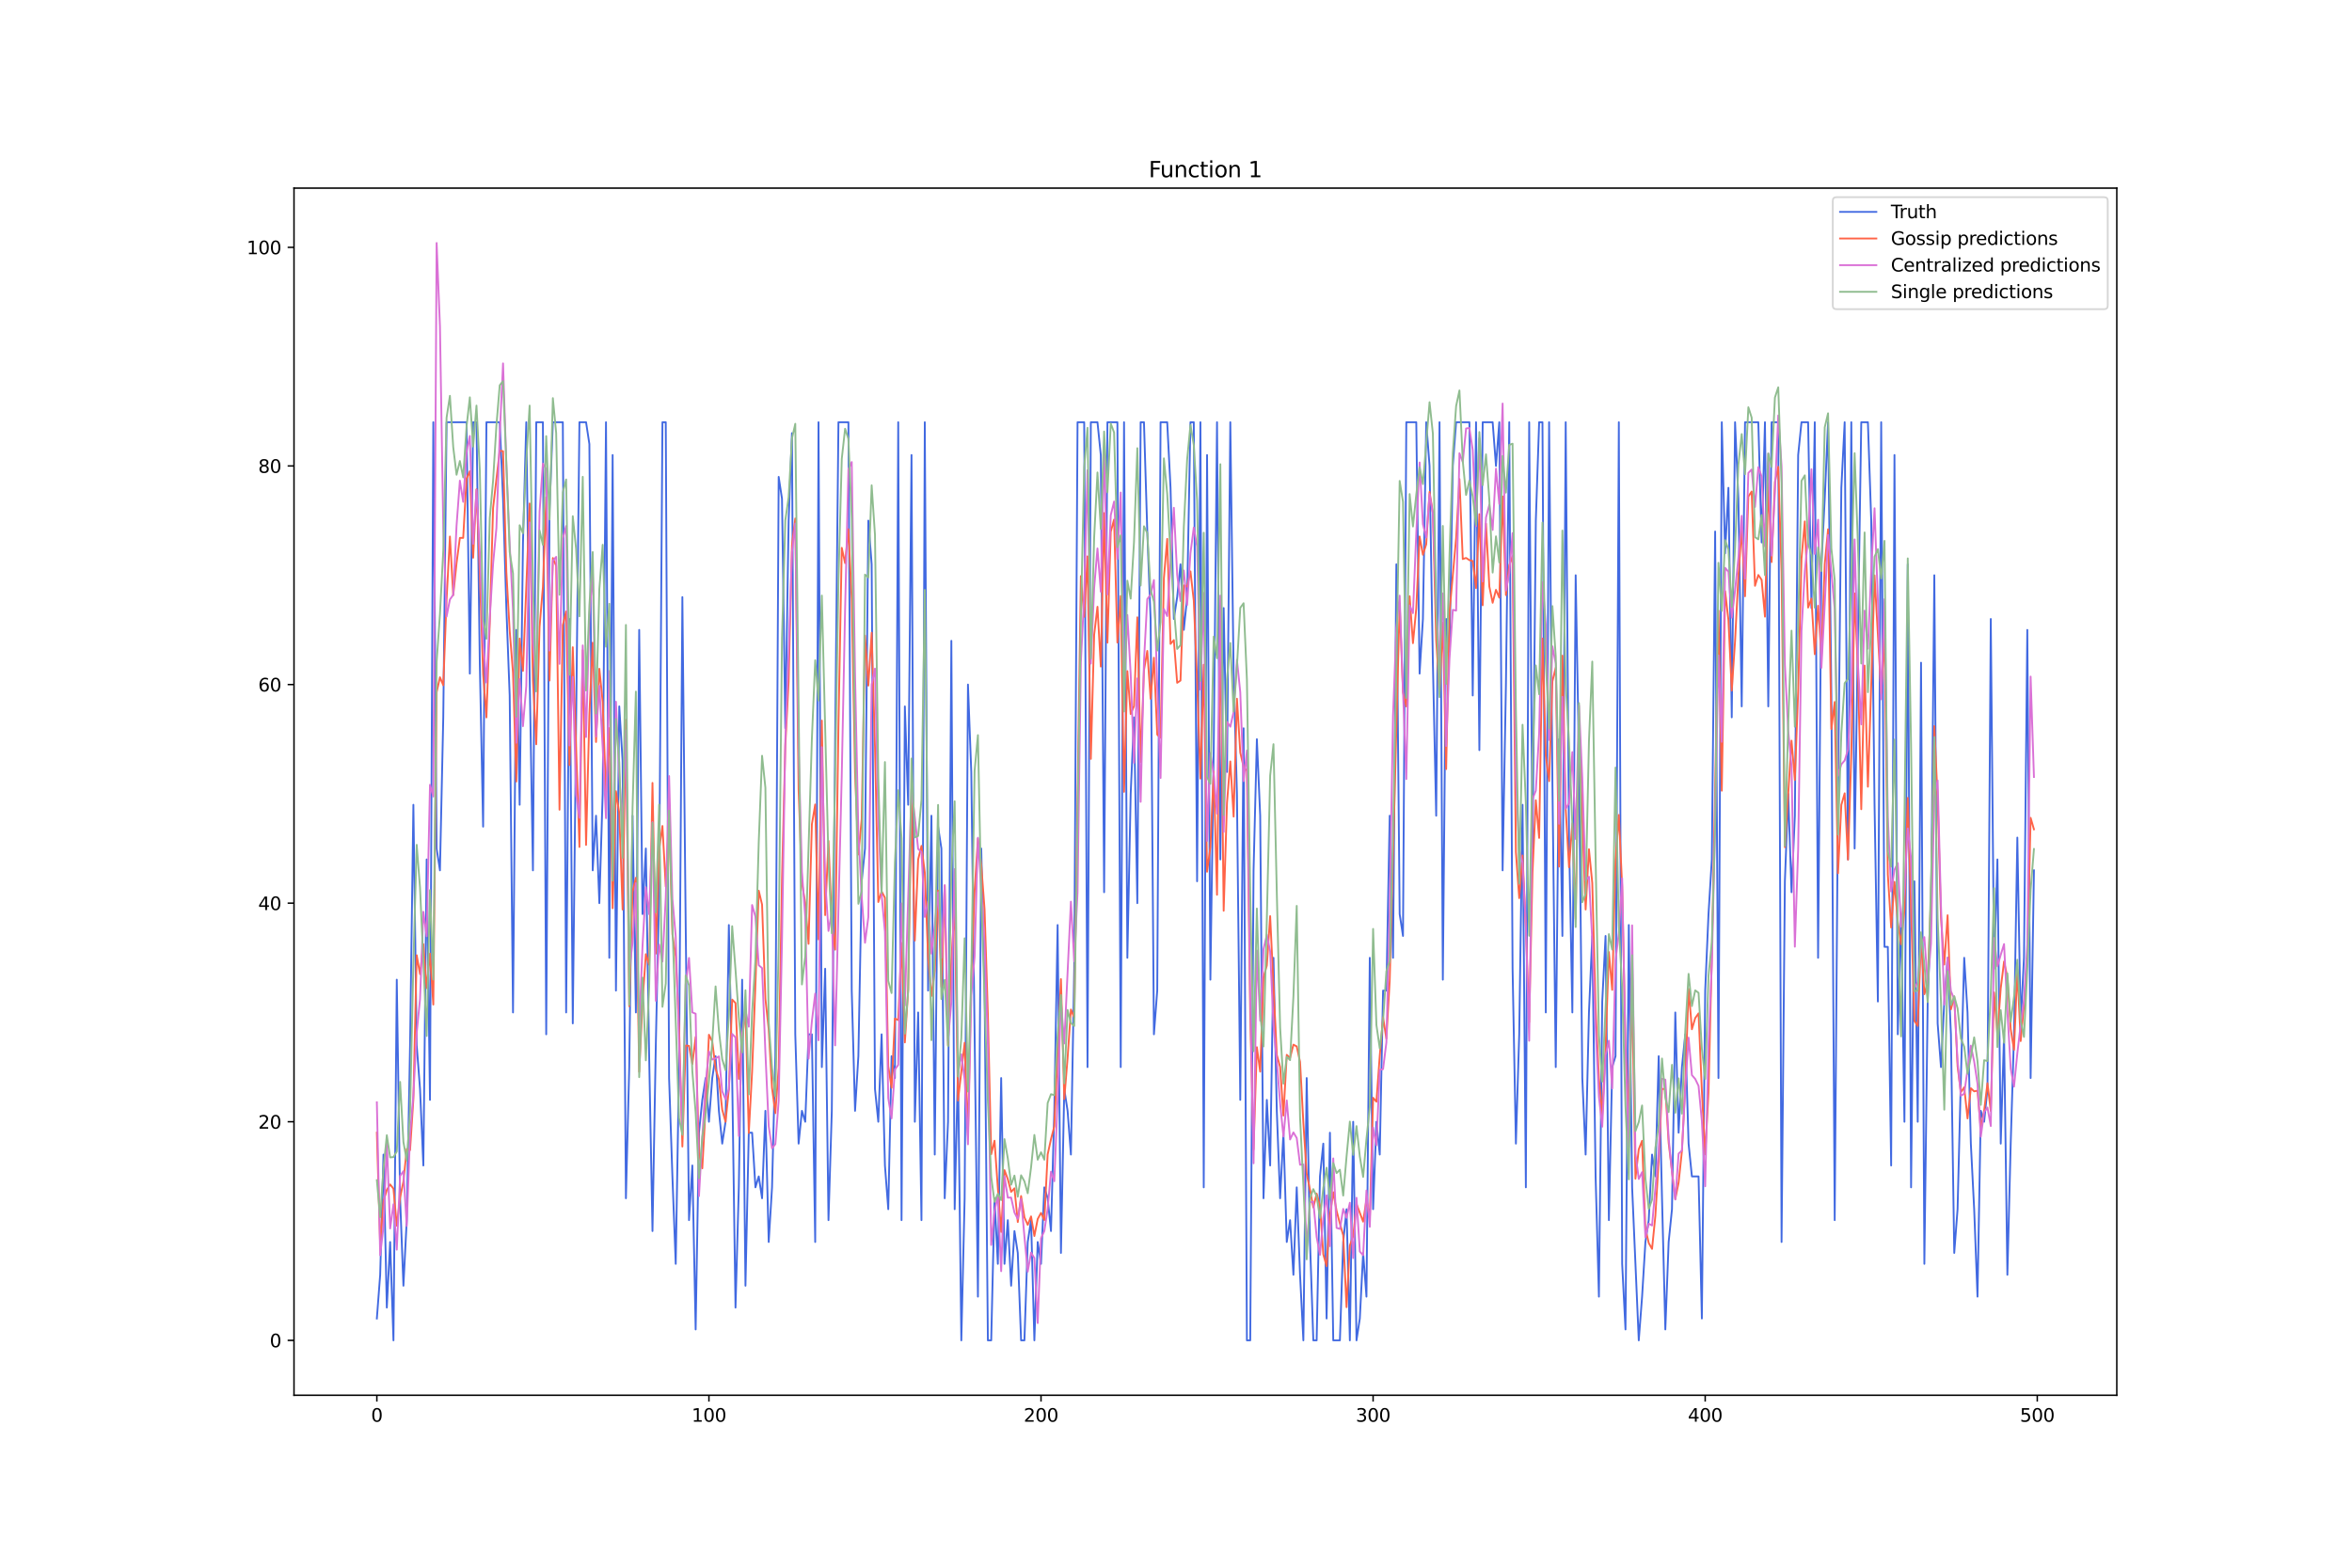 <?xml version="1.0" encoding="utf-8" standalone="no"?>
<!DOCTYPE svg PUBLIC "-//W3C//DTD SVG 1.1//EN"
  "http://www.w3.org/Graphics/SVG/1.1/DTD/svg11.dtd">
<svg xmlns:xlink="http://www.w3.org/1999/xlink" width="1296pt" height="864pt" viewBox="0 0 1296 864" xmlns="http://www.w3.org/2000/svg" version="1.1">
 <defs>
  <style type="text/css">*{stroke-linejoin: round; stroke-linecap: butt}</style>
 </defs>
 <g id="figure_1">
  <g id="patch_1">
   <path d="M 0 864 
L 1296 864 
L 1296 0 
L 0 0 
z
" style="fill: #ffffff"/>
  </g>
  <g id="axes_1">
   <g id="patch_2">
    <path d="M 162 768.96 
L 1166.4 768.96 
L 1166.4 103.68 
L 162 103.68 
z
" style="fill: #ffffff"/>
   </g>
   <g id="matplotlib.axis_1">
    <g id="xtick_1">
     <g id="line2d_1">
      <defs>
       <path id="m52e480a3df" d="M 0 0 
L 0 3.5 
" style="stroke: #000000; stroke-width: 0.8"/>
      </defs>
      <g>
       <use xlink:href="#m52e480a3df" x="207.655" y="768.96" style="stroke: #000000; stroke-width: 0.8"/>
      </g>
     </g>
     <g id="text_1">
      <!-- 0 -->
      <g transform="translate(204.473 783.558) scale(0.1 -0.1)">
       <defs>
        <path id="DejaVuSans-30" d="M 2034 4250 
Q 1547 4250 1301 3770 
Q 1056 3291 1056 2328 
Q 1056 1369 1301 889 
Q 1547 409 2034 409 
Q 2525 409 2770 889 
Q 3016 1369 3016 2328 
Q 3016 3291 2770 3770 
Q 2525 4250 2034 4250 
z
M 2034 4750 
Q 2819 4750 3233 4129 
Q 3647 3509 3647 2328 
Q 3647 1150 3233 529 
Q 2819 -91 2034 -91 
Q 1250 -91 836 529 
Q 422 1150 422 2328 
Q 422 3509 836 4129 
Q 1250 4750 2034 4750 
z
" transform="scale(0.016)"/>
       </defs>
       <use xlink:href="#DejaVuSans-30"/>
      </g>
     </g>
    </g>
    <g id="xtick_2">
     <g id="line2d_2">
      <g>
       <use xlink:href="#m52e480a3df" x="390.639" y="768.96" style="stroke: #000000; stroke-width: 0.8"/>
      </g>
     </g>
     <g id="text_2">
      <!-- 100 -->
      <g transform="translate(381.095 783.558) scale(0.1 -0.1)">
       <defs>
        <path id="DejaVuSans-31" d="M 794 531 
L 1825 531 
L 1825 4091 
L 703 3866 
L 703 4441 
L 1819 4666 
L 2450 4666 
L 2450 531 
L 3481 531 
L 3481 0 
L 794 0 
L 794 531 
z
" transform="scale(0.016)"/>
       </defs>
       <use xlink:href="#DejaVuSans-31"/>
       <use xlink:href="#DejaVuSans-30" x="63.623"/>
       <use xlink:href="#DejaVuSans-30" x="127.246"/>
      </g>
     </g>
    </g>
    <g id="xtick_3">
     <g id="line2d_3">
      <g>
       <use xlink:href="#m52e480a3df" x="573.623" y="768.96" style="stroke: #000000; stroke-width: 0.8"/>
      </g>
     </g>
     <g id="text_3">
      <!-- 200 -->
      <g transform="translate(564.079 783.558) scale(0.1 -0.1)">
       <defs>
        <path id="DejaVuSans-32" d="M 1228 531 
L 3431 531 
L 3431 0 
L 469 0 
L 469 531 
Q 828 903 1448 1529 
Q 2069 2156 2228 2338 
Q 2531 2678 2651 2914 
Q 2772 3150 2772 3378 
Q 2772 3750 2511 3984 
Q 2250 4219 1831 4219 
Q 1534 4219 1204 4116 
Q 875 4013 500 3803 
L 500 4441 
Q 881 4594 1212 4672 
Q 1544 4750 1819 4750 
Q 2544 4750 2975 4387 
Q 3406 4025 3406 3419 
Q 3406 3131 3298 2873 
Q 3191 2616 2906 2266 
Q 2828 2175 2409 1742 
Q 1991 1309 1228 531 
z
" transform="scale(0.016)"/>
       </defs>
       <use xlink:href="#DejaVuSans-32"/>
       <use xlink:href="#DejaVuSans-30" x="63.623"/>
       <use xlink:href="#DejaVuSans-30" x="127.246"/>
      </g>
     </g>
    </g>
    <g id="xtick_4">
     <g id="line2d_4">
      <g>
       <use xlink:href="#m52e480a3df" x="756.607" y="768.96" style="stroke: #000000; stroke-width: 0.8"/>
      </g>
     </g>
     <g id="text_4">
      <!-- 300 -->
      <g transform="translate(747.063 783.558) scale(0.1 -0.1)">
       <defs>
        <path id="DejaVuSans-33" d="M 2597 2516 
Q 3050 2419 3304 2112 
Q 3559 1806 3559 1356 
Q 3559 666 3084 287 
Q 2609 -91 1734 -91 
Q 1441 -91 1130 -33 
Q 819 25 488 141 
L 488 750 
Q 750 597 1062 519 
Q 1375 441 1716 441 
Q 2309 441 2620 675 
Q 2931 909 2931 1356 
Q 2931 1769 2642 2001 
Q 2353 2234 1838 2234 
L 1294 2234 
L 1294 2753 
L 1863 2753 
Q 2328 2753 2575 2939 
Q 2822 3125 2822 3475 
Q 2822 3834 2567 4026 
Q 2313 4219 1838 4219 
Q 1578 4219 1281 4162 
Q 984 4106 628 3988 
L 628 4550 
Q 988 4650 1302 4700 
Q 1616 4750 1894 4750 
Q 2613 4750 3031 4423 
Q 3450 4097 3450 3541 
Q 3450 3153 3228 2886 
Q 3006 2619 2597 2516 
z
" transform="scale(0.016)"/>
       </defs>
       <use xlink:href="#DejaVuSans-33"/>
       <use xlink:href="#DejaVuSans-30" x="63.623"/>
       <use xlink:href="#DejaVuSans-30" x="127.246"/>
      </g>
     </g>
    </g>
    <g id="xtick_5">
     <g id="line2d_5">
      <g>
       <use xlink:href="#m52e480a3df" x="939.591" y="768.96" style="stroke: #000000; stroke-width: 0.8"/>
      </g>
     </g>
     <g id="text_5">
      <!-- 400 -->
      <g transform="translate(930.047 783.558) scale(0.1 -0.1)">
       <defs>
        <path id="DejaVuSans-34" d="M 2419 4116 
L 825 1625 
L 2419 1625 
L 2419 4116 
z
M 2253 4666 
L 3047 4666 
L 3047 1625 
L 3713 1625 
L 3713 1100 
L 3047 1100 
L 3047 0 
L 2419 0 
L 2419 1100 
L 313 1100 
L 313 1709 
L 2253 4666 
z
" transform="scale(0.016)"/>
       </defs>
       <use xlink:href="#DejaVuSans-34"/>
       <use xlink:href="#DejaVuSans-30" x="63.623"/>
       <use xlink:href="#DejaVuSans-30" x="127.246"/>
      </g>
     </g>
    </g>
    <g id="xtick_6">
     <g id="line2d_6">
      <g>
       <use xlink:href="#m52e480a3df" x="1122.575" y="768.96" style="stroke: #000000; stroke-width: 0.8"/>
      </g>
     </g>
     <g id="text_6">
      <!-- 500 -->
      <g transform="translate(1113.032 783.558) scale(0.1 -0.1)">
       <defs>
        <path id="DejaVuSans-35" d="M 691 4666 
L 3169 4666 
L 3169 4134 
L 1269 4134 
L 1269 2991 
Q 1406 3038 1543 3061 
Q 1681 3084 1819 3084 
Q 2600 3084 3056 2656 
Q 3513 2228 3513 1497 
Q 3513 744 3044 326 
Q 2575 -91 1722 -91 
Q 1428 -91 1123 -41 
Q 819 9 494 109 
L 494 744 
Q 775 591 1075 516 
Q 1375 441 1709 441 
Q 2250 441 2565 725 
Q 2881 1009 2881 1497 
Q 2881 1984 2565 2268 
Q 2250 2553 1709 2553 
Q 1456 2553 1204 2497 
Q 953 2441 691 2322 
L 691 4666 
z
" transform="scale(0.016)"/>
       </defs>
       <use xlink:href="#DejaVuSans-35"/>
       <use xlink:href="#DejaVuSans-30" x="63.623"/>
       <use xlink:href="#DejaVuSans-30" x="127.246"/>
      </g>
     </g>
    </g>
   </g>
   <g id="matplotlib.axis_2">
    <g id="ytick_1">
     <g id="line2d_7">
      <defs>
       <path id="m9f6c41b012" d="M 0 0 
L -3.5 0 
" style="stroke: #000000; stroke-width: 0.8"/>
      </defs>
      <g>
       <use xlink:href="#m9f6c41b012" x="162" y="738.72" style="stroke: #000000; stroke-width: 0.8"/>
      </g>
     </g>
     <g id="text_7">
      <!-- 0 -->
      <g transform="translate(148.637 742.519) scale(0.1 -0.1)">
       <use xlink:href="#DejaVuSans-30"/>
      </g>
     </g>
    </g>
    <g id="ytick_2">
     <g id="line2d_8">
      <g>
       <use xlink:href="#m9f6c41b012" x="162" y="618.238" style="stroke: #000000; stroke-width: 0.8"/>
      </g>
     </g>
     <g id="text_8">
      <!-- 20 -->
      <g transform="translate(142.275 622.037) scale(0.1 -0.1)">
       <use xlink:href="#DejaVuSans-32"/>
       <use xlink:href="#DejaVuSans-30" x="63.623"/>
      </g>
     </g>
    </g>
    <g id="ytick_3">
     <g id="line2d_9">
      <g>
       <use xlink:href="#m9f6c41b012" x="162" y="497.756" style="stroke: #000000; stroke-width: 0.8"/>
      </g>
     </g>
     <g id="text_9">
      <!-- 40 -->
      <g transform="translate(142.275 501.556) scale(0.1 -0.1)">
       <use xlink:href="#DejaVuSans-34"/>
       <use xlink:href="#DejaVuSans-30" x="63.623"/>
      </g>
     </g>
    </g>
    <g id="ytick_4">
     <g id="line2d_10">
      <g>
       <use xlink:href="#m9f6c41b012" x="162" y="377.275" style="stroke: #000000; stroke-width: 0.8"/>
      </g>
     </g>
     <g id="text_10">
      <!-- 60 -->
      <g transform="translate(142.275 381.074) scale(0.1 -0.1)">
       <defs>
        <path id="DejaVuSans-36" d="M 2113 2584 
Q 1688 2584 1439 2293 
Q 1191 2003 1191 1497 
Q 1191 994 1439 701 
Q 1688 409 2113 409 
Q 2538 409 2786 701 
Q 3034 994 3034 1497 
Q 3034 2003 2786 2293 
Q 2538 2584 2113 2584 
z
M 3366 4563 
L 3366 3988 
Q 3128 4100 2886 4159 
Q 2644 4219 2406 4219 
Q 1781 4219 1451 3797 
Q 1122 3375 1075 2522 
Q 1259 2794 1537 2939 
Q 1816 3084 2150 3084 
Q 2853 3084 3261 2657 
Q 3669 2231 3669 1497 
Q 3669 778 3244 343 
Q 2819 -91 2113 -91 
Q 1303 -91 875 529 
Q 447 1150 447 2328 
Q 447 3434 972 4092 
Q 1497 4750 2381 4750 
Q 2619 4750 2861 4703 
Q 3103 4656 3366 4563 
z
" transform="scale(0.016)"/>
       </defs>
       <use xlink:href="#DejaVuSans-36"/>
       <use xlink:href="#DejaVuSans-30" x="63.623"/>
      </g>
     </g>
    </g>
    <g id="ytick_5">
     <g id="line2d_11">
      <g>
       <use xlink:href="#m9f6c41b012" x="162" y="256.793" style="stroke: #000000; stroke-width: 0.8"/>
      </g>
     </g>
     <g id="text_11">
      <!-- 80 -->
      <g transform="translate(142.275 260.592) scale(0.1 -0.1)">
       <defs>
        <path id="DejaVuSans-38" d="M 2034 2216 
Q 1584 2216 1326 1975 
Q 1069 1734 1069 1313 
Q 1069 891 1326 650 
Q 1584 409 2034 409 
Q 2484 409 2743 651 
Q 3003 894 3003 1313 
Q 3003 1734 2745 1975 
Q 2488 2216 2034 2216 
z
M 1403 2484 
Q 997 2584 770 2862 
Q 544 3141 544 3541 
Q 544 4100 942 4425 
Q 1341 4750 2034 4750 
Q 2731 4750 3128 4425 
Q 3525 4100 3525 3541 
Q 3525 3141 3298 2862 
Q 3072 2584 2669 2484 
Q 3125 2378 3379 2068 
Q 3634 1759 3634 1313 
Q 3634 634 3220 271 
Q 2806 -91 2034 -91 
Q 1263 -91 848 271 
Q 434 634 434 1313 
Q 434 1759 690 2068 
Q 947 2378 1403 2484 
z
M 1172 3481 
Q 1172 3119 1398 2916 
Q 1625 2713 2034 2713 
Q 2441 2713 2670 2916 
Q 2900 3119 2900 3481 
Q 2900 3844 2670 4047 
Q 2441 4250 2034 4250 
Q 1625 4250 1398 4047 
Q 1172 3844 1172 3481 
z
" transform="scale(0.016)"/>
       </defs>
       <use xlink:href="#DejaVuSans-38"/>
       <use xlink:href="#DejaVuSans-30" x="63.623"/>
      </g>
     </g>
    </g>
    <g id="ytick_6">
     <g id="line2d_12">
      <g>
       <use xlink:href="#m9f6c41b012" x="162" y="136.311" style="stroke: #000000; stroke-width: 0.8"/>
      </g>
     </g>
     <g id="text_12">
      <!-- 100 -->
      <g transform="translate(135.912 140.11) scale(0.1 -0.1)">
       <use xlink:href="#DejaVuSans-31"/>
       <use xlink:href="#DejaVuSans-30" x="63.623"/>
       <use xlink:href="#DejaVuSans-30" x="127.246"/>
      </g>
     </g>
    </g>
   </g>
   <g id="line2d_13">
    <path d="M 207.655 726.672 
L 209.484 702.575 
L 211.314 636.31 
L 213.144 720.648 
L 214.974 684.503 
L 216.804 738.72 
L 218.634 539.925 
L 220.463 660.407 
L 222.293 708.6 
L 224.123 672.455 
L 225.953 576.07 
L 227.783 443.54 
L 229.613 576.07 
L 231.442 600.166 
L 233.272 642.335 
L 235.102 473.66 
L 236.932 606.19 
L 238.762 232.696 
L 240.592 467.636 
L 242.422 479.684 
L 244.251 395.347 
L 246.081 232.696 
L 257.06 232.696 
L 258.89 371.25 
L 260.72 232.696 
L 262.55 232.696 
L 264.38 365.226 
L 266.209 455.588 
L 268.039 232.696 
L 275.359 232.696 
L 277.189 274.865 
L 279.018 335.106 
L 280.848 383.299 
L 282.678 557.997 
L 284.508 347.154 
L 286.338 443.54 
L 288.168 298.961 
L 289.997 232.696 
L 291.827 371.25 
L 293.657 479.684 
L 295.487 232.696 
L 299.147 232.696 
L 300.976 570.045 
L 302.806 280.889 
L 304.636 232.696 
L 310.126 232.696 
L 311.956 557.997 
L 313.785 341.13 
L 315.615 564.021 
L 319.275 232.696 
L 322.935 232.696 
L 324.764 244.744 
L 326.594 479.684 
L 328.424 449.564 
L 330.254 497.756 
L 332.084 437.515 
L 333.914 232.696 
L 335.743 527.877 
L 337.573 250.769 
L 339.403 545.949 
L 341.233 389.323 
L 343.063 419.443 
L 344.893 660.407 
L 346.723 588.118 
L 348.552 449.564 
L 350.382 557.997 
L 352.212 347.154 
L 354.042 503.78 
L 355.872 467.636 
L 357.702 582.094 
L 359.531 678.479 
L 361.361 576.07 
L 363.191 491.732 
L 365.021 232.696 
L 366.851 232.696 
L 368.681 594.142 
L 370.51 648.359 
L 372.34 696.551 
L 374.17 588.118 
L 376 329.082 
L 377.83 509.805 
L 379.66 672.455 
L 381.489 642.335 
L 383.319 732.696 
L 385.149 624.262 
L 386.979 606.19 
L 388.809 594.142 
L 390.639 618.238 
L 392.469 594.142 
L 394.298 582.094 
L 396.128 612.214 
L 397.958 630.286 
L 399.788 618.238 
L 401.618 509.805 
L 403.448 594.142 
L 405.277 720.648 
L 407.107 654.383 
L 408.937 539.925 
L 410.767 708.6 
L 412.597 624.262 
L 414.427 624.262 
L 416.256 654.383 
L 418.086 648.359 
L 419.916 660.407 
L 421.746 612.214 
L 423.576 684.503 
L 425.406 654.383 
L 427.236 582.094 
L 429.065 262.817 
L 430.895 274.865 
L 432.725 401.371 
L 434.555 286.913 
L 436.385 238.72 
L 438.215 570.045 
L 440.044 630.286 
L 441.874 612.214 
L 443.704 618.238 
L 445.534 570.045 
L 447.364 570.045 
L 449.194 684.503 
L 451.023 232.696 
L 452.853 588.118 
L 454.683 533.901 
L 456.513 672.455 
L 458.343 612.214 
L 460.173 407.395 
L 462.003 232.696 
L 467.492 232.696 
L 469.322 545.949 
L 471.152 612.214 
L 472.982 582.094 
L 474.811 485.708 
L 476.641 467.636 
L 478.471 286.913 
L 480.301 311.01 
L 482.131 600.166 
L 483.961 618.238 
L 485.79 570.045 
L 487.62 642.335 
L 489.45 666.431 
L 491.28 582.094 
L 493.11 594.142 
L 494.94 232.696 
L 496.77 672.455 
L 498.599 389.323 
L 500.429 443.54 
L 502.259 250.769 
L 504.089 618.238 
L 505.919 557.997 
L 507.749 672.455 
L 509.578 232.696 
L 511.408 545.949 
L 513.238 449.564 
L 515.068 636.31 
L 516.898 455.588 
L 518.728 467.636 
L 520.557 660.407 
L 522.387 618.238 
L 524.217 353.178 
L 526.047 666.431 
L 527.877 588.118 
L 529.707 738.72 
L 531.536 660.407 
L 533.366 377.275 
L 535.196 425.467 
L 538.856 714.624 
L 540.686 467.636 
L 542.516 545.949 
L 544.345 738.72 
L 546.175 738.72 
L 548.005 660.407 
L 549.835 696.551 
L 551.665 594.142 
L 553.495 696.551 
L 555.324 672.455 
L 557.154 708.6 
L 558.984 678.479 
L 560.814 690.527 
L 562.644 738.72 
L 564.474 738.72 
L 566.303 684.503 
L 568.133 672.455 
L 569.963 738.72 
L 571.793 684.503 
L 573.623 696.551 
L 575.453 654.383 
L 577.283 660.407 
L 579.112 678.479 
L 580.942 612.214 
L 582.772 509.805 
L 584.602 690.527 
L 586.432 600.166 
L 588.262 612.214 
L 590.091 636.31 
L 591.921 533.901 
L 593.751 232.696 
L 597.411 232.696 
L 599.241 588.118 
L 601.07 232.696 
L 604.73 232.696 
L 606.56 250.769 
L 608.39 491.732 
L 610.22 232.696 
L 615.709 232.696 
L 617.539 588.118 
L 619.369 232.696 
L 621.199 527.877 
L 623.029 437.515 
L 624.858 395.347 
L 626.688 497.756 
L 628.518 232.696 
L 630.348 232.696 
L 632.178 292.937 
L 634.008 341.13 
L 635.837 570.045 
L 637.667 545.949 
L 639.497 232.696 
L 643.157 232.696 
L 644.987 268.841 
L 646.817 341.13 
L 648.646 329.082 
L 650.476 311.01 
L 652.306 347.154 
L 654.136 329.082 
L 655.966 232.696 
L 657.796 232.696 
L 659.625 485.708 
L 661.455 232.696 
L 663.285 654.383 
L 665.115 250.769 
L 666.945 539.925 
L 668.775 413.419 
L 670.604 232.696 
L 672.434 473.66 
L 674.264 335.106 
L 676.094 425.467 
L 677.924 232.696 
L 679.754 371.25 
L 681.583 437.515 
L 683.413 606.19 
L 685.243 401.371 
L 687.073 738.72 
L 688.903 738.72 
L 690.733 479.684 
L 692.563 407.395 
L 694.392 449.564 
L 696.222 660.407 
L 698.052 606.19 
L 699.882 642.335 
L 701.712 527.877 
L 703.542 612.214 
L 705.371 660.407 
L 707.201 624.262 
L 709.031 684.503 
L 710.861 672.455 
L 712.691 702.575 
L 714.521 654.383 
L 716.35 702.575 
L 718.18 738.72 
L 720.01 594.142 
L 721.84 684.503 
L 723.67 738.72 
L 725.5 738.72 
L 727.33 648.359 
L 729.159 630.286 
L 730.989 726.672 
L 732.819 624.262 
L 734.649 738.72 
L 738.309 738.72 
L 740.138 684.503 
L 741.968 666.431 
L 743.798 738.72 
L 745.628 618.238 
L 747.458 738.72 
L 749.288 726.672 
L 751.117 690.527 
L 752.947 714.624 
L 754.777 527.877 
L 756.607 666.431 
L 758.437 618.238 
L 760.267 636.31 
L 762.097 545.949 
L 763.926 545.949 
L 765.756 449.564 
L 767.586 527.877 
L 769.416 311.01 
L 771.246 503.78 
L 773.076 515.829 
L 774.905 232.696 
L 780.395 232.696 
L 782.225 371.25 
L 784.055 341.13 
L 785.884 232.696 
L 787.714 256.793 
L 789.544 365.226 
L 791.374 449.564 
L 793.204 232.696 
L 795.034 539.925 
L 796.864 341.13 
L 798.693 359.202 
L 800.523 256.793 
L 802.353 232.696 
L 809.672 232.696 
L 811.502 383.299 
L 813.332 232.696 
L 815.162 413.419 
L 816.992 232.696 
L 822.481 232.696 
L 824.311 256.793 
L 826.141 232.696 
L 827.971 479.684 
L 829.801 377.275 
L 831.63 232.696 
L 833.46 533.901 
L 835.29 630.286 
L 837.12 570.045 
L 838.95 443.54 
L 840.78 654.383 
L 842.61 232.696 
L 844.439 467.636 
L 846.269 286.913 
L 848.099 232.696 
L 849.929 232.696 
L 851.759 557.997 
L 853.589 232.696 
L 855.418 431.491 
L 857.248 588.118 
L 859.078 407.395 
L 860.908 515.829 
L 862.738 232.696 
L 864.568 461.612 
L 866.397 557.997 
L 868.227 317.034 
L 870.057 419.443 
L 871.887 594.142 
L 873.717 636.31 
L 875.547 557.997 
L 877.377 515.829 
L 879.206 648.359 
L 881.036 714.624 
L 882.866 551.973 
L 884.696 515.829 
L 886.526 672.455 
L 888.356 588.118 
L 890.185 582.094 
L 892.015 232.696 
L 893.845 696.551 
L 895.675 732.696 
L 897.505 509.805 
L 899.335 654.383 
L 902.994 738.72 
L 904.824 714.624 
L 906.654 684.503 
L 908.484 672.455 
L 910.314 636.31 
L 912.144 648.359 
L 913.973 582.094 
L 915.803 660.407 
L 917.633 732.696 
L 919.463 684.503 
L 921.293 666.431 
L 923.123 557.997 
L 924.952 624.262 
L 926.782 588.118 
L 928.612 570.045 
L 930.442 630.286 
L 932.272 648.359 
L 935.931 648.359 
L 937.761 726.672 
L 939.591 545.949 
L 941.421 503.78 
L 943.251 473.66 
L 945.081 292.937 
L 946.911 594.142 
L 948.74 232.696 
L 950.57 304.985 
L 952.4 268.841 
L 954.23 395.347 
L 956.06 232.696 
L 957.89 274.865 
L 959.719 389.323 
L 961.549 232.696 
L 968.869 232.696 
L 970.698 298.961 
L 972.528 232.696 
L 974.358 389.323 
L 976.188 232.696 
L 979.848 232.696 
L 981.678 684.503 
L 983.507 485.708 
L 985.337 437.515 
L 987.167 491.732 
L 988.997 449.564 
L 990.827 250.769 
L 992.657 232.696 
L 996.316 232.696 
L 998.146 335.106 
L 999.976 232.696 
L 1001.806 527.877 
L 1003.636 311.01 
L 1005.465 274.865 
L 1007.295 232.696 
L 1009.125 383.299 
L 1010.955 672.455 
L 1012.785 437.515 
L 1014.615 268.841 
L 1016.444 232.696 
L 1018.274 473.66 
L 1020.104 232.696 
L 1021.934 467.636 
L 1025.594 232.696 
L 1029.253 232.696 
L 1031.083 286.913 
L 1032.913 443.54 
L 1034.743 551.973 
L 1036.573 232.696 
L 1038.403 521.853 
L 1040.232 521.853 
L 1042.062 642.335 
L 1043.892 250.769 
L 1045.722 570.045 
L 1047.552 503.78 
L 1049.382 618.238 
L 1051.211 311.01 
L 1053.041 654.383 
L 1054.871 485.708 
L 1056.701 618.238 
L 1058.531 365.226 
L 1060.361 696.551 
L 1062.191 551.973 
L 1064.02 503.78 
L 1065.85 317.034 
L 1067.68 564.021 
L 1069.51 588.118 
L 1071.34 551.973 
L 1073.17 527.877 
L 1074.999 570.045 
L 1076.829 690.527 
L 1078.659 666.431 
L 1080.489 594.142 
L 1082.319 527.877 
L 1084.149 557.997 
L 1085.978 630.286 
L 1087.808 666.431 
L 1089.638 714.624 
L 1091.468 612.214 
L 1093.298 618.238 
L 1095.128 600.166 
L 1096.958 341.13 
L 1098.787 533.901 
L 1100.617 473.66 
L 1102.447 630.286 
L 1104.277 570.045 
L 1106.107 702.575 
L 1107.937 630.286 
L 1109.766 570.045 
L 1111.596 461.612 
L 1113.426 564.021 
L 1115.256 527.877 
L 1117.086 347.154 
L 1118.916 594.142 
L 1120.745 479.684 
L 1120.745 479.684 
" clip-path="url(#p1e4eaae14a)" style="fill: none; stroke: #4169e1; stroke-linecap: square"/>
   </g>
   <g id="line2d_14">
    <path d="M 207.655 624.216 
L 209.484 685.847 
L 211.314 662.039 
L 213.144 655.796 
L 214.974 652.771 
L 216.804 655.119 
L 218.634 675.555 
L 220.463 660.006 
L 222.293 651.175 
L 224.123 633.214 
L 225.953 633.878 
L 227.783 605.848 
L 229.613 526.452 
L 231.442 536.9 
L 233.272 520.341 
L 235.102 544.603 
L 236.932 525.555 
L 238.762 553.649 
L 240.592 381.472 
L 242.422 373.257 
L 244.251 377.656 
L 246.081 330.32 
L 247.911 295.687 
L 249.741 328.032 
L 251.571 310.35 
L 253.401 296.452 
L 255.23 296.444 
L 257.06 263.808 
L 258.89 259.707 
L 260.72 307.39 
L 262.55 269.691 
L 264.38 315.613 
L 266.209 371.639 
L 268.039 395.396 
L 269.869 343.453 
L 271.699 279.937 
L 275.359 248.39 
L 277.189 248.668 
L 279.018 315.335 
L 280.848 347.511 
L 282.678 370.756 
L 284.508 430.715 
L 286.338 351.924 
L 288.168 369.747 
L 291.827 277.482 
L 293.657 375.108 
L 295.487 410.201 
L 297.317 345.465 
L 299.147 323.473 
L 300.976 274.068 
L 302.806 375.077 
L 304.636 307.532 
L 306.466 311.862 
L 308.296 446.263 
L 310.126 344.493 
L 311.956 336.999 
L 313.785 421.661 
L 315.615 356.705 
L 319.275 466.791 
L 321.105 358.326 
L 322.935 465.671 
L 324.764 393.776 
L 326.594 354.19 
L 328.424 408.956 
L 330.254 368.574 
L 332.084 386.82 
L 333.914 437.178 
L 335.743 401.272 
L 337.573 500.579 
L 339.403 436.074 
L 341.233 448.092 
L 343.063 501.292 
L 344.893 396.653 
L 346.723 554.541 
L 348.552 491.561 
L 350.382 483.742 
L 352.212 590.718 
L 354.042 552.316 
L 355.872 525.86 
L 357.702 531.719 
L 359.531 431.496 
L 361.361 525.597 
L 363.191 468.247 
L 365.021 455.221 
L 366.851 488.646 
L 368.681 450.371 
L 370.51 514.836 
L 372.34 527.12 
L 374.17 565.693 
L 376 631.899 
L 377.83 576.183 
L 379.66 576.427 
L 381.489 586.454 
L 383.319 571.48 
L 385.149 635.729 
L 386.979 643.913 
L 388.809 610.533 
L 390.639 570.275 
L 392.469 573.944 
L 394.298 588.921 
L 396.128 594.88 
L 397.958 611.598 
L 399.788 618.281 
L 401.618 600.426 
L 403.448 550.901 
L 405.277 552.813 
L 407.107 594.616 
L 408.937 572.845 
L 410.767 556.142 
L 412.597 624.422 
L 414.427 590.491 
L 416.256 542.345 
L 418.086 490.884 
L 419.916 498.572 
L 421.746 550.405 
L 423.576 567.373 
L 425.406 599.628 
L 427.236 613.517 
L 429.065 588.578 
L 430.895 484.276 
L 432.725 411.039 
L 434.555 375.432 
L 436.385 300.412 
L 438.215 285.747 
L 440.044 435.299 
L 441.874 486.535 
L 443.704 497.62 
L 445.534 520.178 
L 447.364 454.292 
L 449.194 443.358 
L 451.023 517.736 
L 452.853 397.12 
L 454.683 504.357 
L 456.513 463.454 
L 458.343 509.884 
L 460.173 523.391 
L 462.003 400.072 
L 463.832 301.927 
L 465.662 310.358 
L 467.492 291.653 
L 469.322 330.221 
L 471.152 426.121 
L 472.982 470.929 
L 474.811 451.493 
L 476.641 350.287 
L 478.471 377.856 
L 480.301 348.717 
L 482.131 411.688 
L 483.961 497.13 
L 485.79 491.288 
L 487.62 494.793 
L 489.45 587.603 
L 491.28 599.552 
L 493.11 561.366 
L 494.94 562.17 
L 496.77 519.643 
L 498.599 574.506 
L 500.429 545.412 
L 502.259 441.739 
L 504.089 518.382 
L 505.919 473.686 
L 507.749 466.186 
L 509.578 480.852 
L 511.408 527.502 
L 513.238 548.907 
L 515.068 534.989 
L 516.898 490.776 
L 518.728 543.925 
L 520.557 488.077 
L 522.387 576.057 
L 524.217 528.84 
L 526.047 498.99 
L 527.877 606.566 
L 531.536 574.697 
L 533.366 625.933 
L 535.196 538.492 
L 537.026 490.924 
L 538.856 462.231 
L 540.686 476.625 
L 542.516 501.145 
L 544.345 559.026 
L 546.175 636.106 
L 548.005 628.672 
L 549.835 654.941 
L 551.665 678.985 
L 553.495 644.901 
L 555.324 649.871 
L 557.154 656.855 
L 558.984 654.908 
L 560.814 673.513 
L 562.644 659.166 
L 564.474 670.884 
L 566.303 675.064 
L 568.133 670.393 
L 569.963 681.199 
L 571.793 671.833 
L 573.623 668.452 
L 575.453 672.412 
L 577.283 636.193 
L 579.112 627.838 
L 580.942 620.769 
L 584.602 539.617 
L 586.432 605.707 
L 588.262 583.198 
L 590.091 556.387 
L 591.921 560.699 
L 595.581 317.493 
L 597.411 339.929 
L 599.241 306.597 
L 601.07 418.258 
L 602.9 349.845 
L 604.73 334.41 
L 606.56 367.357 
L 608.39 282.762 
L 610.22 354.197 
L 612.05 293.012 
L 613.879 286.326 
L 615.709 354.134 
L 617.539 328.482 
L 619.369 436.419 
L 621.199 369.87 
L 623.029 393.547 
L 624.858 389.149 
L 626.688 340.205 
L 628.518 420.001 
L 630.348 369.355 
L 632.178 358.729 
L 634.008 385.113 
L 635.837 362.476 
L 637.667 404.884 
L 639.497 406.608 
L 641.327 318.653 
L 643.157 296.985 
L 644.987 354.897 
L 646.817 352.769 
L 648.646 376.316 
L 650.476 375.062 
L 652.306 322.615 
L 654.136 323.31 
L 655.966 314.883 
L 657.796 331.095 
L 659.625 375.015 
L 661.455 429.109 
L 663.285 366.348 
L 665.115 480.457 
L 666.945 466.917 
L 668.775 425.285 
L 670.604 493.14 
L 672.434 343.509 
L 674.264 501.958 
L 676.094 442.517 
L 677.924 419.645 
L 679.754 450.049 
L 681.583 385.078 
L 683.413 414.746 
L 685.243 422.711 
L 687.073 424.766 
L 688.903 559.857 
L 690.733 633.498 
L 692.563 577.141 
L 694.392 590.625 
L 696.222 538.481 
L 698.052 532.124 
L 699.882 504.907 
L 703.542 581.389 
L 705.371 588.04 
L 707.201 614.827 
L 709.031 581.35 
L 710.861 583.051 
L 712.691 575.723 
L 714.521 576.716 
L 716.35 585.197 
L 718.18 618.779 
L 720.01 646.829 
L 721.84 655.727 
L 723.67 665.437 
L 725.5 657.853 
L 727.33 664.436 
L 729.159 691.286 
L 730.989 697.786 
L 732.819 669.672 
L 734.649 657.063 
L 736.479 667.278 
L 738.309 674.353 
L 740.138 680.806 
L 741.968 720.426 
L 743.798 686.426 
L 745.628 681.317 
L 747.458 663.506 
L 751.117 673.281 
L 752.947 661.01 
L 754.777 671.639 
L 756.607 605.016 
L 758.437 607.193 
L 760.267 581.863 
L 762.097 560.68 
L 763.926 572.45 
L 765.756 540.566 
L 771.246 332.821 
L 773.076 381.497 
L 774.905 389.341 
L 776.735 328.606 
L 778.565 354.472 
L 780.395 335.348 
L 782.225 295.655 
L 784.055 305.755 
L 785.884 299.931 
L 787.714 271.087 
L 789.544 282.693 
L 791.374 352.837 
L 793.204 381.235 
L 795.034 343.11 
L 796.864 423.874 
L 798.693 337.504 
L 802.353 296.637 
L 804.183 264 
L 806.013 308.115 
L 807.843 307.499 
L 809.672 308.698 
L 811.502 309.2 
L 813.332 324.116 
L 815.162 283.354 
L 816.992 333.599 
L 818.822 288.605 
L 820.651 323.262 
L 822.481 332.206 
L 824.311 325.061 
L 826.141 329.393 
L 827.971 273.584 
L 829.801 327.964 
L 831.63 311.508 
L 833.46 306.48 
L 835.29 469.616 
L 837.12 495.001 
L 838.95 471.513 
L 840.78 510.935 
L 842.61 563.314 
L 844.439 480.822 
L 846.269 441.044 
L 848.099 461.809 
L 849.929 351.884 
L 851.759 416.627 
L 853.589 430.508 
L 855.418 375.451 
L 857.248 367.943 
L 859.078 477.619 
L 860.908 361.359 
L 862.738 445.781 
L 864.568 477.986 
L 866.397 453.719 
L 868.227 506.439 
L 870.057 396.449 
L 871.887 451.252 
L 873.717 501.264 
L 875.547 468.043 
L 877.377 486.694 
L 879.206 554.932 
L 881.036 594.023 
L 882.866 614.738 
L 884.696 577.794 
L 886.526 524.695 
L 888.356 545.543 
L 890.185 474.051 
L 892.015 449.133 
L 893.845 488.435 
L 895.675 575.789 
L 897.505 620.478 
L 899.335 546.098 
L 901.164 649.606 
L 902.994 633.421 
L 904.824 628.71 
L 906.654 676.955 
L 908.484 685.04 
L 910.314 688.306 
L 912.144 670.041 
L 913.973 639.777 
L 915.803 600.11 
L 917.633 600.211 
L 919.463 629.879 
L 923.123 660.812 
L 924.952 651.69 
L 926.782 634.286 
L 928.612 597.616 
L 930.442 544.94 
L 932.272 567.268 
L 934.102 561.087 
L 935.931 558.488 
L 937.761 601.085 
L 939.591 636.214 
L 941.421 602.131 
L 943.251 526.735 
L 945.081 434.77 
L 946.911 336.541 
L 948.74 435.782 
L 950.57 325.786 
L 952.4 341.673 
L 954.23 380.597 
L 956.06 353.267 
L 957.89 317.469 
L 959.719 291.056 
L 961.549 328.621 
L 963.379 273.648 
L 965.209 270.869 
L 967.039 322.847 
L 968.869 316.888 
L 970.698 319.592 
L 972.528 339.863 
L 974.358 266.424 
L 976.188 309.789 
L 978.018 265.66 
L 979.848 257.256 
L 981.678 315.397 
L 983.507 466.93 
L 987.167 408.187 
L 988.997 429.874 
L 990.827 381.077 
L 992.657 307.888 
L 994.486 287.382 
L 996.316 334.842 
L 998.146 329.878 
L 999.976 360.573 
L 1001.806 333.86 
L 1003.636 361.944 
L 1005.465 311.016 
L 1007.295 291.683 
L 1009.125 401.81 
L 1010.955 386.871 
L 1012.785 481.315 
L 1014.615 443.573 
L 1016.444 437.224 
L 1018.274 473.768 
L 1020.104 415.521 
L 1021.934 327.053 
L 1023.764 369.392 
L 1025.594 445.99 
L 1027.424 366.797 
L 1029.253 433.583 
L 1031.083 377.4 
L 1032.913 317.099 
L 1036.573 382.084 
L 1038.403 350.084 
L 1040.232 481.995 
L 1042.062 511.18 
L 1043.892 486.027 
L 1045.722 508.131 
L 1047.552 520.422 
L 1049.382 501.613 
L 1051.211 439.744 
L 1054.871 562.608 
L 1056.701 565.417 
L 1058.531 517.32 
L 1060.361 547.95 
L 1062.191 541.482 
L 1064.02 493.983 
L 1065.85 400.16 
L 1067.68 440.121 
L 1069.51 505.482 
L 1071.34 531.593 
L 1073.17 504.424 
L 1074.999 556.277 
L 1076.829 549.29 
L 1078.659 587.688 
L 1080.489 602.002 
L 1082.319 599.234 
L 1084.149 616.406 
L 1085.978 599.769 
L 1087.808 601.486 
L 1089.638 601.114 
L 1091.468 622.368 
L 1093.298 612.078 
L 1095.128 597.008 
L 1096.958 612.274 
L 1098.787 546.958 
L 1100.617 570.247 
L 1102.447 544.703 
L 1104.277 529.913 
L 1106.107 538.554 
L 1107.937 567.206 
L 1109.766 578.574 
L 1111.596 534.435 
L 1113.426 573.764 
L 1115.256 554.159 
L 1117.086 528.352 
L 1118.916 450.725 
L 1120.745 457.068 
L 1120.745 457.068 
" clip-path="url(#p1e4eaae14a)" style="fill: none; stroke: #ff6347; stroke-linecap: square"/>
   </g>
   <g id="line2d_15">
    <path d="M 207.655 607.517 
L 209.484 691.782 
L 211.314 675.942 
L 213.144 629.398 
L 214.974 677.048 
L 216.804 663.695 
L 218.634 688.73 
L 220.463 648.094 
L 222.293 645.467 
L 224.123 675.719 
L 225.953 625.009 
L 227.783 603.576 
L 229.613 569.333 
L 231.442 550.64 
L 233.272 502.501 
L 235.102 516.027 
L 236.932 432.522 
L 238.762 438.985 
L 240.592 133.92 
L 242.422 179.796 
L 244.251 290.901 
L 246.081 339.836 
L 247.911 330.408 
L 249.741 327.8 
L 251.571 289.708 
L 253.401 264.894 
L 255.23 276.578 
L 257.06 249.17 
L 258.89 240.266 
L 260.72 299.719 
L 262.55 270.034 
L 264.38 303.979 
L 266.209 353.19 
L 268.039 376.198 
L 269.869 340.633 
L 271.699 310.75 
L 273.529 291.11 
L 275.359 239.841 
L 277.189 200.274 
L 279.018 255.927 
L 280.848 299.792 
L 282.678 336.305 
L 284.508 409.355 
L 286.338 374.269 
L 288.168 400.221 
L 289.997 378.048 
L 291.827 287.906 
L 293.657 354.39 
L 295.487 375.054 
L 297.317 281.988 
L 299.147 255.483 
L 300.976 258.546 
L 302.806 358.54 
L 304.636 308.986 
L 306.466 306.912 
L 308.296 365.867 
L 310.126 296.771 
L 311.956 289.893 
L 313.785 410.833 
L 315.615 373.016 
L 317.445 437.861 
L 319.275 450.742 
L 321.105 355.697 
L 322.935 406.222 
L 324.764 339.256 
L 326.594 315.304 
L 328.424 405.929 
L 330.254 377.975 
L 332.084 411.981 
L 333.914 450.919 
L 335.743 369.835 
L 337.573 472.375 
L 339.403 386.734 
L 341.233 427.65 
L 343.063 455.317 
L 344.893 402.519 
L 346.723 534.689 
L 348.552 519.57 
L 350.382 486.759 
L 352.212 567.356 
L 354.042 521.414 
L 355.872 488.989 
L 357.702 503.841 
L 359.531 453.115 
L 361.361 551.589 
L 363.191 520.568 
L 365.021 529.951 
L 366.851 494.677 
L 368.681 427.7 
L 370.51 495.361 
L 372.34 516.068 
L 374.17 575.644 
L 376 623.631 
L 377.83 542.425 
L 379.66 527.959 
L 381.489 557.961 
L 383.319 558.703 
L 385.149 659.215 
L 386.979 626.936 
L 388.809 596.981 
L 390.639 579.441 
L 392.469 583.977 
L 394.298 583.287 
L 396.128 582.215 
L 397.958 601.453 
L 399.788 605.8 
L 401.618 600.287 
L 403.448 569.848 
L 405.277 571.756 
L 407.107 626.112 
L 408.937 569.685 
L 410.767 556.769 
L 412.597 565.844 
L 414.427 498.773 
L 416.256 505.162 
L 418.086 531.982 
L 419.916 533.524 
L 421.746 580.049 
L 423.576 620.708 
L 425.406 632.898 
L 427.236 630.579 
L 429.065 606.749 
L 430.895 518.351 
L 432.725 407.846 
L 434.555 359.372 
L 436.385 304.32 
L 438.215 288.508 
L 440.044 412.278 
L 441.874 480.316 
L 443.704 505.403 
L 445.534 583.466 
L 447.364 562.797 
L 449.194 547.605 
L 451.023 573.344 
L 452.853 411.775 
L 454.683 484.561 
L 456.513 513.071 
L 458.343 502.531 
L 460.173 576.146 
L 463.832 426.709 
L 465.662 335.968 
L 467.492 258.634 
L 469.322 254.634 
L 471.152 371.9 
L 472.982 459.185 
L 474.811 493.931 
L 476.641 519.586 
L 478.471 505.458 
L 480.301 377.263 
L 482.131 368.498 
L 483.961 451.978 
L 485.79 493.149 
L 487.62 513.613 
L 489.45 605.22 
L 491.28 616.36 
L 493.11 589.414 
L 494.94 586.934 
L 496.77 497.92 
L 498.599 554.119 
L 502.259 434.739 
L 504.089 450.464 
L 505.919 467.875 
L 507.749 469.628 
L 509.578 505.35 
L 511.408 496.774 
L 513.238 525.577 
L 515.068 510.146 
L 516.898 491.735 
L 518.728 527.864 
L 520.557 487.854 
L 522.387 573.4 
L 524.217 552.276 
L 526.047 478.964 
L 527.877 592.04 
L 529.707 581.013 
L 531.536 594.839 
L 533.366 630.674 
L 535.196 548.48 
L 537.026 527.271 
L 538.856 461.695 
L 540.686 490.068 
L 542.516 520.443 
L 544.345 576.298 
L 546.175 686.148 
L 548.005 667.48 
L 549.835 659.112 
L 551.665 700.589 
L 553.495 648.288 
L 555.324 660.067 
L 557.154 660.017 
L 558.984 668.272 
L 560.814 671.76 
L 562.644 660.762 
L 564.474 681.478 
L 566.303 700.821 
L 568.133 690.35 
L 569.963 693.364 
L 571.793 729.189 
L 573.623 682.438 
L 575.453 678.45 
L 577.283 666.267 
L 579.112 645.751 
L 580.942 651.02 
L 582.772 605.506 
L 584.602 551.488 
L 586.432 575.099 
L 590.091 496.922 
L 591.921 529.767 
L 593.751 491.838 
L 595.581 364.837 
L 597.411 328.13 
L 599.241 259.12 
L 601.07 365.726 
L 602.9 324.079 
L 604.73 302.255 
L 606.56 326.135 
L 608.39 246.097 
L 610.22 327.623 
L 612.05 283.901 
L 613.879 276.411 
L 615.709 308.081 
L 617.539 271.425 
L 619.369 385.818 
L 621.199 338.919 
L 623.029 371.523 
L 624.858 420.44 
L 626.688 373.88 
L 628.518 441.919 
L 630.348 364.572 
L 632.178 330.186 
L 634.008 327.652 
L 635.837 319.673 
L 637.667 377.974 
L 639.497 428.773 
L 641.327 335.658 
L 643.157 339.539 
L 646.817 279.848 
L 648.646 316.775 
L 650.476 331.247 
L 652.306 314.401 
L 654.136 333.442 
L 655.966 304.839 
L 657.796 290.741 
L 659.625 301.158 
L 661.455 380.068 
L 663.285 326.729 
L 665.115 463.458 
L 666.945 414.951 
L 668.775 426.972 
L 670.604 448.407 
L 672.434 328.248 
L 674.264 458.516 
L 676.094 397.848 
L 677.924 400.527 
L 679.754 392.321 
L 681.583 363.608 
L 683.413 381.521 
L 685.243 430.523 
L 687.073 413.582 
L 688.903 549.443 
L 690.733 641.127 
L 692.563 523.783 
L 694.392 562.556 
L 696.222 523.042 
L 698.052 515.174 
L 699.882 524.316 
L 701.712 565.136 
L 703.542 584.778 
L 705.371 608.008 
L 707.201 626.412 
L 709.031 606.476 
L 710.861 628.014 
L 712.691 624.112 
L 714.521 627.171 
L 716.35 641.918 
L 718.18 641.789 
L 720.01 688.327 
L 721.84 662.611 
L 723.67 662.292 
L 725.5 681.802 
L 727.33 691.573 
L 729.159 671.426 
L 730.989 658.766 
L 732.819 686.809 
L 734.649 638.425 
L 736.479 676.748 
L 738.309 677.309 
L 740.138 666.259 
L 741.968 671.162 
L 743.798 662.853 
L 745.628 693.355 
L 747.458 660.124 
L 749.288 689.764 
L 751.117 691.787 
L 752.947 656.1 
L 754.777 676.136 
L 756.607 621.342 
L 758.437 631.173 
L 760.267 589.627 
L 762.097 589.229 
L 763.926 574.514 
L 765.756 500.277 
L 767.586 394.453 
L 769.416 345.942 
L 771.246 328.271 
L 773.076 380.867 
L 774.905 429.375 
L 776.735 333.69 
L 778.565 337.913 
L 780.395 293.947 
L 782.225 254.868 
L 784.055 288.914 
L 785.884 296.247 
L 787.714 272.284 
L 789.544 282.912 
L 791.374 334.039 
L 793.204 365.557 
L 795.034 327.031 
L 796.864 411.141 
L 798.693 363.153 
L 800.523 336.109 
L 802.353 336.544 
L 804.183 249.79 
L 806.013 254.601 
L 807.843 236.143 
L 809.672 235.872 
L 811.502 248.045 
L 813.332 290.059 
L 815.162 241.512 
L 816.992 320.493 
L 818.822 285.187 
L 820.651 278.2 
L 822.481 292.068 
L 824.311 258.315 
L 826.141 277.805 
L 827.971 222.404 
L 829.801 325.423 
L 831.63 315.869 
L 833.46 293.812 
L 835.29 429.314 
L 837.12 467.875 
L 838.95 475.514 
L 840.78 510.804 
L 842.61 573.597 
L 844.439 440.358 
L 846.269 435.77 
L 848.099 404.006 
L 849.929 320.881 
L 851.759 344.32 
L 853.589 407.817 
L 855.418 356.229 
L 857.248 365.665 
L 859.078 454.026 
L 860.908 384.037 
L 862.738 445.722 
L 864.568 442.719 
L 866.397 414.5 
L 868.227 462.388 
L 870.057 388.813 
L 871.887 429.18 
L 873.717 485.237 
L 875.547 483.192 
L 877.377 518.515 
L 879.206 566.557 
L 881.036 604.346 
L 882.866 620.987 
L 884.696 581.6 
L 886.526 573.558 
L 888.356 599.827 
L 890.185 529.462 
L 892.015 514.279 
L 893.845 484.05 
L 895.675 578.66 
L 897.505 632.082 
L 899.335 510.003 
L 901.164 635.629 
L 902.994 649.767 
L 904.824 646.008 
L 906.654 681.876 
L 908.484 674.402 
L 910.314 675.412 
L 913.973 634.473 
L 915.803 594.486 
L 917.633 595.047 
L 919.463 627.32 
L 921.293 646.002 
L 923.123 661.096 
L 924.952 635.784 
L 926.782 634.11 
L 928.612 599.746 
L 930.442 571.854 
L 932.272 592.537 
L 934.102 594.643 
L 935.931 598.457 
L 937.761 617.822 
L 939.591 653.798 
L 941.421 575.44 
L 943.251 531.887 
L 945.081 452.784 
L 946.911 361.234 
L 948.74 408.853 
L 950.57 312.933 
L 952.4 315.095 
L 954.23 340.426 
L 956.06 325.378 
L 957.89 307.484 
L 959.719 284.282 
L 961.549 318.979 
L 963.379 260.641 
L 965.209 258.741 
L 967.039 279.387 
L 968.869 257.462 
L 970.698 262.571 
L 972.528 301.167 
L 974.358 249.964 
L 976.188 306.192 
L 978.018 271.536 
L 979.848 228.934 
L 981.678 256.861 
L 983.507 366.219 
L 985.337 402.59 
L 987.167 422.292 
L 988.997 521.762 
L 990.827 467.816 
L 992.657 347.684 
L 994.486 314.701 
L 996.316 296.553 
L 998.146 258.614 
L 999.976 305.298 
L 1001.806 286.447 
L 1003.636 368.038 
L 1005.465 333.311 
L 1007.295 294.859 
L 1010.955 335.608 
L 1012.785 427.627 
L 1014.615 421.245 
L 1016.444 419.135 
L 1018.274 413.17 
L 1020.104 378.738 
L 1021.934 297.273 
L 1023.764 366.133 
L 1025.594 399.243 
L 1027.424 336.535 
L 1029.253 357.511 
L 1031.083 314.345 
L 1032.913 280.111 
L 1034.743 330.933 
L 1036.573 385.405 
L 1038.403 330.23 
L 1040.232 450.412 
L 1042.062 491.311 
L 1043.892 479.402 
L 1045.722 475.698 
L 1047.552 510.716 
L 1049.382 490.336 
L 1051.211 456.595 
L 1053.041 473.162 
L 1054.871 544.655 
L 1056.701 541.427 
L 1058.531 520.559 
L 1060.361 516.445 
L 1062.191 542.355 
L 1064.02 520.038 
L 1065.85 438.862 
L 1067.68 430.126 
L 1069.51 498.826 
L 1071.34 553.645 
L 1073.17 527.857 
L 1074.999 546.216 
L 1076.829 550.679 
L 1078.659 584.919 
L 1080.489 603.924 
L 1082.319 602.755 
L 1085.978 576.271 
L 1087.808 585.01 
L 1089.638 597.199 
L 1091.468 626.481 
L 1093.298 612.893 
L 1095.128 610.365 
L 1096.958 620.598 
L 1098.787 516.958 
L 1100.617 532.591 
L 1102.447 526.231 
L 1104.277 520.3 
L 1106.107 557.128 
L 1107.937 588.923 
L 1109.766 598.879 
L 1111.596 580.501 
L 1113.426 564.642 
L 1115.256 551.165 
L 1117.086 520.454 
L 1118.916 372.887 
L 1120.745 428.209 
L 1120.745 428.209 
" clip-path="url(#p1e4eaae14a)" style="fill: none; stroke: #da70d6; stroke-linecap: square"/>
   </g>
   <g id="line2d_16">
    <path d="M 207.655 650.414 
L 209.484 670.81 
L 211.314 643.993 
L 213.144 625.657 
L 214.974 637.886 
L 216.804 637.693 
L 218.634 634.631 
L 220.463 596.256 
L 222.293 629.37 
L 224.123 639.59 
L 225.953 612.857 
L 227.783 531.044 
L 229.613 465.606 
L 231.442 489.151 
L 235.102 570.966 
L 236.932 490.546 
L 238.762 539.866 
L 240.592 364.773 
L 242.422 338.484 
L 244.251 303.391 
L 246.081 230.166 
L 247.911 218.136 
L 249.741 246.447 
L 251.571 261.647 
L 253.401 254.069 
L 255.23 263.093 
L 257.06 235.287 
L 258.89 218.962 
L 260.72 246.158 
L 262.55 223.524 
L 264.38 258.944 
L 266.209 340.723 
L 268.039 352.055 
L 269.869 285.55 
L 271.699 264.895 
L 273.529 234.604 
L 275.359 212.336 
L 277.189 210.037 
L 279.018 255.414 
L 280.848 304.203 
L 282.678 315.991 
L 284.508 395.013 
L 286.338 289.46 
L 288.168 293.905 
L 289.997 254.008 
L 291.827 223.521 
L 293.657 321.936 
L 295.487 381.136 
L 297.317 292.366 
L 299.147 300.281 
L 300.976 240.367 
L 302.806 286.281 
L 304.636 219.411 
L 306.466 238.638 
L 308.296 327.8 
L 310.126 271.322 
L 311.956 264.236 
L 313.785 371.913 
L 315.615 284.489 
L 317.445 302.502 
L 319.275 339.67 
L 321.105 262.779 
L 322.935 380.581 
L 324.764 333.774 
L 326.594 304.255 
L 328.424 393.276 
L 330.254 324.673 
L 332.084 300.241 
L 333.914 356.428 
L 335.743 332.732 
L 337.573 485.314 
L 339.403 396.254 
L 341.233 420.297 
L 343.063 472.73 
L 344.893 344.424 
L 346.723 553.825 
L 348.552 444.946 
L 350.382 381.163 
L 352.212 593.651 
L 354.042 538.781 
L 355.872 584.393 
L 357.702 544.141 
L 359.531 453.478 
L 361.361 502.799 
L 363.191 443.419 
L 365.021 554.884 
L 366.851 542.036 
L 368.681 446.758 
L 370.51 509.706 
L 374.17 616.226 
L 376 625.412 
L 377.83 537.621 
L 379.66 543.074 
L 381.489 590.341 
L 383.319 613.181 
L 385.149 649.364 
L 386.979 626.602 
L 388.809 614.296 
L 390.639 595.783 
L 392.469 574.291 
L 394.298 543.634 
L 396.128 567.996 
L 397.958 583.782 
L 399.788 589.833 
L 401.618 560.156 
L 403.448 510.463 
L 405.277 534.441 
L 407.107 560.55 
L 408.937 580.017 
L 410.767 545.757 
L 412.597 603.184 
L 414.427 558.099 
L 416.256 528.901 
L 418.086 463.965 
L 419.916 416.514 
L 421.746 434.092 
L 423.576 563.376 
L 425.406 588.43 
L 427.236 604.251 
L 429.065 521.694 
L 430.895 351.756 
L 432.725 286.724 
L 434.555 274.009 
L 436.385 241.688 
L 438.215 233.565 
L 441.874 542.571 
L 443.704 527.09 
L 447.364 407.15 
L 449.194 363.89 
L 451.023 386.1 
L 452.853 328.222 
L 456.513 474.324 
L 458.343 514.305 
L 460.173 430.061 
L 462.003 320.005 
L 463.832 252.887 
L 465.662 236.292 
L 467.492 241.866 
L 469.322 285.657 
L 471.152 410.963 
L 472.982 498.123 
L 474.811 491.223 
L 476.641 316.683 
L 478.471 318.237 
L 480.301 267.473 
L 482.131 294.767 
L 483.961 428.138 
L 485.79 492.158 
L 487.62 419.992 
L 489.45 540.607 
L 491.28 547.313 
L 493.11 475.562 
L 494.94 435.546 
L 496.77 462.173 
L 498.599 569.643 
L 500.429 545.983 
L 502.259 418.015 
L 504.089 461.51 
L 505.919 460.715 
L 507.749 440.84 
L 509.578 325.116 
L 511.408 483.997 
L 513.238 573.277 
L 515.068 525.479 
L 516.898 443.601 
L 518.728 550.604 
L 520.557 540.017 
L 522.387 576.55 
L 524.217 480.146 
L 526.047 441.613 
L 527.877 593.299 
L 529.707 572.118 
L 531.536 517.103 
L 533.366 601.601 
L 535.196 537.102 
L 537.026 424.752 
L 538.856 405.147 
L 540.686 494.601 
L 544.345 607.036 
L 546.175 648.648 
L 548.005 662.388 
L 549.835 657.897 
L 551.665 661.432 
L 553.495 627.809 
L 555.324 638.413 
L 557.154 652.948 
L 558.984 647.898 
L 560.814 659.538 
L 562.644 647.732 
L 564.474 651.043 
L 566.303 657.621 
L 568.133 643.388 
L 569.963 625.51 
L 571.793 639.157 
L 573.623 635.039 
L 575.453 639.151 
L 577.283 607.899 
L 579.112 603.039 
L 580.942 603.578 
L 582.772 570.019 
L 584.602 548.382 
L 586.432 597.072 
L 588.262 556.598 
L 590.091 563.78 
L 591.921 565.487 
L 593.751 449.765 
L 595.581 341.652 
L 597.411 257.527 
L 599.241 235.778 
L 601.07 362.942 
L 602.9 296.229 
L 604.73 260.382 
L 606.56 291.514 
L 608.39 237.825 
L 610.22 271.308 
L 612.05 233.415 
L 613.879 238.333 
L 615.709 301.597 
L 617.539 295.041 
L 619.369 392.145 
L 621.199 320.023 
L 623.029 329.932 
L 624.858 298.715 
L 626.688 246.997 
L 628.518 322.7 
L 630.348 290.02 
L 632.178 293.778 
L 634.008 325.048 
L 635.837 331.597 
L 637.667 358.562 
L 639.497 342.841 
L 641.327 252.613 
L 643.157 272.112 
L 644.987 305.127 
L 646.817 334.663 
L 648.646 357.649 
L 650.476 355.528 
L 652.306 290.404 
L 654.136 253.286 
L 655.966 234.203 
L 657.796 245.231 
L 659.625 275.667 
L 661.455 375.29 
L 663.285 293.601 
L 665.115 428.334 
L 666.945 431.969 
L 668.775 350.831 
L 670.604 362.809 
L 672.434 255.821 
L 674.264 449.218 
L 676.094 374.256 
L 677.924 354.373 
L 679.754 392.199 
L 681.583 367.355 
L 683.413 334.999 
L 685.243 332.443 
L 687.073 374.529 
L 688.903 492.103 
L 690.733 579.352 
L 692.563 500.717 
L 694.392 558.732 
L 696.222 576.762 
L 698.052 506.584 
L 699.882 427.509 
L 701.712 410.137 
L 703.542 491.868 
L 705.371 566.247 
L 707.201 597.253 
L 709.031 582.417 
L 710.861 584.273 
L 712.691 549.363 
L 714.521 499.255 
L 716.35 615.666 
L 718.18 653.296 
L 720.01 694.065 
L 721.84 660.336 
L 723.67 655.351 
L 725.5 659.33 
L 727.33 671.269 
L 729.159 654.811 
L 730.989 643.531 
L 732.819 660.838 
L 734.649 640.979 
L 736.479 646.516 
L 738.309 644.673 
L 740.138 658.915 
L 741.968 637.503 
L 743.798 618.133 
L 745.628 636.484 
L 747.458 620.625 
L 749.288 637.383 
L 751.117 648.638 
L 752.947 627.655 
L 754.777 610.125 
L 756.607 511.954 
L 758.437 564.928 
L 760.267 577.75 
L 762.097 562.593 
L 763.926 535.253 
L 765.756 529.689 
L 767.586 457.957 
L 769.416 367.915 
L 771.246 265.045 
L 773.076 276.509 
L 774.905 384.657 
L 776.735 272.278 
L 778.565 290.175 
L 780.395 272.518 
L 782.225 257.539 
L 784.055 266.783 
L 787.714 221.658 
L 789.544 238.947 
L 791.374 334.054 
L 793.204 384.21 
L 795.034 289.843 
L 796.864 376.932 
L 798.693 306.448 
L 800.523 249.859 
L 802.353 223.762 
L 804.183 215.178 
L 806.013 254.101 
L 807.843 272.792 
L 809.672 264.947 
L 811.502 273.603 
L 813.332 289.276 
L 815.162 238.091 
L 816.992 267.36 
L 818.822 250.397 
L 820.651 275.499 
L 822.481 315.562 
L 824.311 295.591 
L 826.141 309.97 
L 827.971 251.277 
L 829.801 271.511 
L 831.63 245.199 
L 833.46 244.531 
L 835.29 390.49 
L 837.12 486.908 
L 838.95 399.429 
L 840.78 442.893 
L 842.61 515.723 
L 844.439 418.318 
L 846.269 366.75 
L 848.099 382.616 
L 849.929 287.997 
L 851.759 364.821 
L 853.589 401.506 
L 855.418 334.028 
L 857.248 361.811 
L 859.078 441.343 
L 860.908 292.405 
L 862.738 376.918 
L 864.568 408.681 
L 866.397 454.932 
L 868.227 510.927 
L 870.057 387.485 
L 871.887 497.275 
L 873.717 492.659 
L 875.547 408.599 
L 877.377 364.607 
L 879.206 472.697 
L 881.036 570.338 
L 882.866 596.101 
L 886.526 514.82 
L 888.356 523.301 
L 890.185 423.037 
L 892.015 510.258 
L 893.845 544.059 
L 895.675 609.639 
L 897.505 650.011 
L 899.335 526.429 
L 901.164 623.395 
L 902.994 618.408 
L 904.824 609.246 
L 906.654 649.406 
L 908.484 666.251 
L 910.314 661.18 
L 912.144 632.715 
L 913.973 619.905 
L 915.803 583.385 
L 917.633 604.833 
L 919.463 612.911 
L 921.293 586.86 
L 923.123 613.274 
L 924.952 594.296 
L 926.782 613.775 
L 928.612 568.197 
L 930.442 536.722 
L 932.272 554.506 
L 934.102 545.807 
L 935.931 547.172 
L 937.761 577.939 
L 939.591 594.686 
L 941.421 537.81 
L 943.251 519.271 
L 945.081 456.133 
L 946.911 310.179 
L 948.74 336.679 
L 950.57 297.663 
L 952.4 302.882 
L 954.23 334.506 
L 956.06 302.022 
L 957.89 256.146 
L 959.719 239.228 
L 961.549 261.385 
L 963.379 224.439 
L 965.209 230.188 
L 967.039 296.043 
L 968.869 297.262 
L 970.698 283.875 
L 972.528 316.971 
L 974.358 249.919 
L 976.188 257.351 
L 978.018 219.087 
L 979.848 213.46 
L 981.678 266.272 
L 983.507 466.279 
L 985.337 398.945 
L 987.167 347.57 
L 988.997 400.558 
L 990.827 343.628 
L 992.657 265 
L 994.486 261.983 
L 996.316 299.626 
L 998.146 305.704 
L 999.976 334.895 
L 1001.806 301.726 
L 1003.636 314.758 
L 1005.465 235.499 
L 1007.295 227.773 
L 1009.125 302.288 
L 1010.955 319.697 
L 1012.785 459.947 
L 1014.615 404.171 
L 1016.444 376.532 
L 1018.274 374.168 
L 1020.104 317.695 
L 1021.934 249.745 
L 1023.764 300.297 
L 1025.594 365.679 
L 1027.424 293.454 
L 1029.253 381.511 
L 1032.913 306.81 
L 1034.743 302.678 
L 1036.573 318.806 
L 1038.403 298.089 
L 1040.232 469.336 
L 1042.062 477.66 
L 1043.892 407.608 
L 1045.722 511.303 
L 1047.552 571.169 
L 1049.382 450.32 
L 1051.211 307.744 
L 1053.041 411.032 
L 1054.871 546.331 
L 1056.701 545.92 
L 1058.531 513.789 
L 1060.361 531.746 
L 1062.191 552.305 
L 1064.02 486.084 
L 1065.85 406.237 
L 1067.68 505.886 
L 1069.51 552.067 
L 1071.34 611.568 
L 1073.17 535.338 
L 1074.999 553.882 
L 1076.829 549.026 
L 1078.659 555.736 
L 1080.489 572.449 
L 1082.319 576.872 
L 1084.149 591.799 
L 1085.978 582.652 
L 1087.808 571.717 
L 1089.638 584.836 
L 1091.468 608.936 
L 1093.298 584.318 
L 1095.128 584.751 
L 1096.958 547.554 
L 1098.787 489.46 
L 1100.617 577.075 
L 1102.447 556.736 
L 1104.277 574.703 
L 1106.107 536.431 
L 1107.937 563.122 
L 1109.766 549.34 
L 1111.596 528.932 
L 1113.426 562.208 
L 1115.256 571.48 
L 1117.086 534.126 
L 1118.916 490.58 
L 1120.745 467.913 
L 1120.745 467.913 
" clip-path="url(#p1e4eaae14a)" style="fill: none; stroke: #8fbc8f; stroke-linecap: square"/>
   </g>
   <g id="patch_3">
    <path d="M 162 768.96 
L 162 103.68 
" style="fill: none; stroke: #000000; stroke-width: 0.8; stroke-linejoin: miter; stroke-linecap: square"/>
   </g>
   <g id="patch_4">
    <path d="M 1166.4 768.96 
L 1166.4 103.68 
" style="fill: none; stroke: #000000; stroke-width: 0.8; stroke-linejoin: miter; stroke-linecap: square"/>
   </g>
   <g id="patch_5">
    <path d="M 162 768.96 
L 1166.4 768.96 
" style="fill: none; stroke: #000000; stroke-width: 0.8; stroke-linejoin: miter; stroke-linecap: square"/>
   </g>
   <g id="patch_6">
    <path d="M 162 103.68 
L 1166.4 103.68 
" style="fill: none; stroke: #000000; stroke-width: 0.8; stroke-linejoin: miter; stroke-linecap: square"/>
   </g>
   <g id="text_13">
    <!-- Function 1 -->
    <g transform="translate(632.958 97.68) scale(0.12 -0.12)">
     <defs>
      <path id="DejaVuSans-46" d="M 628 4666 
L 3309 4666 
L 3309 4134 
L 1259 4134 
L 1259 2759 
L 3109 2759 
L 3109 2228 
L 1259 2228 
L 1259 0 
L 628 0 
L 628 4666 
z
" transform="scale(0.016)"/>
      <path id="DejaVuSans-75" d="M 544 1381 
L 544 3500 
L 1119 3500 
L 1119 1403 
Q 1119 906 1312 657 
Q 1506 409 1894 409 
Q 2359 409 2629 706 
Q 2900 1003 2900 1516 
L 2900 3500 
L 3475 3500 
L 3475 0 
L 2900 0 
L 2900 538 
Q 2691 219 2414 64 
Q 2138 -91 1772 -91 
Q 1169 -91 856 284 
Q 544 659 544 1381 
z
M 1991 3584 
L 1991 3584 
z
" transform="scale(0.016)"/>
      <path id="DejaVuSans-6e" d="M 3513 2113 
L 3513 0 
L 2938 0 
L 2938 2094 
Q 2938 2591 2744 2837 
Q 2550 3084 2163 3084 
Q 1697 3084 1428 2787 
Q 1159 2491 1159 1978 
L 1159 0 
L 581 0 
L 581 3500 
L 1159 3500 
L 1159 2956 
Q 1366 3272 1645 3428 
Q 1925 3584 2291 3584 
Q 2894 3584 3203 3211 
Q 3513 2838 3513 2113 
z
" transform="scale(0.016)"/>
      <path id="DejaVuSans-63" d="M 3122 3366 
L 3122 2828 
Q 2878 2963 2633 3030 
Q 2388 3097 2138 3097 
Q 1578 3097 1268 2742 
Q 959 2388 959 1747 
Q 959 1106 1268 751 
Q 1578 397 2138 397 
Q 2388 397 2633 464 
Q 2878 531 3122 666 
L 3122 134 
Q 2881 22 2623 -34 
Q 2366 -91 2075 -91 
Q 1284 -91 818 406 
Q 353 903 353 1747 
Q 353 2603 823 3093 
Q 1294 3584 2113 3584 
Q 2378 3584 2631 3529 
Q 2884 3475 3122 3366 
z
" transform="scale(0.016)"/>
      <path id="DejaVuSans-74" d="M 1172 4494 
L 1172 3500 
L 2356 3500 
L 2356 3053 
L 1172 3053 
L 1172 1153 
Q 1172 725 1289 603 
Q 1406 481 1766 481 
L 2356 481 
L 2356 0 
L 1766 0 
Q 1100 0 847 248 
Q 594 497 594 1153 
L 594 3053 
L 172 3053 
L 172 3500 
L 594 3500 
L 594 4494 
L 1172 4494 
z
" transform="scale(0.016)"/>
      <path id="DejaVuSans-69" d="M 603 3500 
L 1178 3500 
L 1178 0 
L 603 0 
L 603 3500 
z
M 603 4863 
L 1178 4863 
L 1178 4134 
L 603 4134 
L 603 4863 
z
" transform="scale(0.016)"/>
      <path id="DejaVuSans-6f" d="M 1959 3097 
Q 1497 3097 1228 2736 
Q 959 2375 959 1747 
Q 959 1119 1226 758 
Q 1494 397 1959 397 
Q 2419 397 2687 759 
Q 2956 1122 2956 1747 
Q 2956 2369 2687 2733 
Q 2419 3097 1959 3097 
z
M 1959 3584 
Q 2709 3584 3137 3096 
Q 3566 2609 3566 1747 
Q 3566 888 3137 398 
Q 2709 -91 1959 -91 
Q 1206 -91 779 398 
Q 353 888 353 1747 
Q 353 2609 779 3096 
Q 1206 3584 1959 3584 
z
" transform="scale(0.016)"/>
      <path id="DejaVuSans-20" transform="scale(0.016)"/>
     </defs>
     <use xlink:href="#DejaVuSans-46"/>
     <use xlink:href="#DejaVuSans-75" x="52.02"/>
     <use xlink:href="#DejaVuSans-6e" x="115.398"/>
     <use xlink:href="#DejaVuSans-63" x="178.777"/>
     <use xlink:href="#DejaVuSans-74" x="233.758"/>
     <use xlink:href="#DejaVuSans-69" x="272.967"/>
     <use xlink:href="#DejaVuSans-6f" x="300.75"/>
     <use xlink:href="#DejaVuSans-6e" x="361.932"/>
     <use xlink:href="#DejaVuSans-20" x="425.311"/>
     <use xlink:href="#DejaVuSans-31" x="457.098"/>
    </g>
   </g>
   <g id="legend_1">
    <g id="patch_7">
     <path d="M 1011.906 170.393 
L 1159.4 170.393 
Q 1161.4 170.393 1161.4 168.393 
L 1161.4 110.68 
Q 1161.4 108.68 1159.4 108.68 
L 1011.906 108.68 
Q 1009.906 108.68 1009.906 110.68 
L 1009.906 168.393 
Q 1009.906 170.393 1011.906 170.393 
z
" style="fill: #ffffff; opacity: 0.8; stroke: #cccccc; stroke-linejoin: miter"/>
    </g>
    <g id="line2d_17">
     <path d="M 1013.906 116.778 
L 1023.906 116.778 
L 1033.906 116.778 
" style="fill: none; stroke: #4169e1; stroke-linecap: square"/>
    </g>
    <g id="text_14">
     <!-- Truth -->
     <g transform="translate(1041.906 120.278) scale(0.1 -0.1)">
      <defs>
       <path id="DejaVuSans-54" d="M -19 4666 
L 3928 4666 
L 3928 4134 
L 2272 4134 
L 2272 0 
L 1638 0 
L 1638 4134 
L -19 4134 
L -19 4666 
z
" transform="scale(0.016)"/>
       <path id="DejaVuSans-72" d="M 2631 2963 
Q 2534 3019 2420 3045 
Q 2306 3072 2169 3072 
Q 1681 3072 1420 2755 
Q 1159 2438 1159 1844 
L 1159 0 
L 581 0 
L 581 3500 
L 1159 3500 
L 1159 2956 
Q 1341 3275 1631 3429 
Q 1922 3584 2338 3584 
Q 2397 3584 2469 3576 
Q 2541 3569 2628 3553 
L 2631 2963 
z
" transform="scale(0.016)"/>
       <path id="DejaVuSans-68" d="M 3513 2113 
L 3513 0 
L 2938 0 
L 2938 2094 
Q 2938 2591 2744 2837 
Q 2550 3084 2163 3084 
Q 1697 3084 1428 2787 
Q 1159 2491 1159 1978 
L 1159 0 
L 581 0 
L 581 4863 
L 1159 4863 
L 1159 2956 
Q 1366 3272 1645 3428 
Q 1925 3584 2291 3584 
Q 2894 3584 3203 3211 
Q 3513 2838 3513 2113 
z
" transform="scale(0.016)"/>
      </defs>
      <use xlink:href="#DejaVuSans-54"/>
      <use xlink:href="#DejaVuSans-72" x="46.334"/>
      <use xlink:href="#DejaVuSans-75" x="87.447"/>
      <use xlink:href="#DejaVuSans-74" x="150.826"/>
      <use xlink:href="#DejaVuSans-68" x="190.035"/>
     </g>
    </g>
    <g id="line2d_18">
     <path d="M 1013.906 131.457 
L 1023.906 131.457 
L 1033.906 131.457 
" style="fill: none; stroke: #ff6347; stroke-linecap: square"/>
    </g>
    <g id="text_15">
     <!-- Gossip predictions -->
     <g transform="translate(1041.906 134.957) scale(0.1 -0.1)">
      <defs>
       <path id="DejaVuSans-47" d="M 3809 666 
L 3809 1919 
L 2778 1919 
L 2778 2438 
L 4434 2438 
L 4434 434 
Q 4069 175 3628 42 
Q 3188 -91 2688 -91 
Q 1594 -91 976 548 
Q 359 1188 359 2328 
Q 359 3472 976 4111 
Q 1594 4750 2688 4750 
Q 3144 4750 3555 4637 
Q 3966 4525 4313 4306 
L 4313 3634 
Q 3963 3931 3569 4081 
Q 3175 4231 2741 4231 
Q 1884 4231 1454 3753 
Q 1025 3275 1025 2328 
Q 1025 1384 1454 906 
Q 1884 428 2741 428 
Q 3075 428 3337 486 
Q 3600 544 3809 666 
z
" transform="scale(0.016)"/>
       <path id="DejaVuSans-73" d="M 2834 3397 
L 2834 2853 
Q 2591 2978 2328 3040 
Q 2066 3103 1784 3103 
Q 1356 3103 1142 2972 
Q 928 2841 928 2578 
Q 928 2378 1081 2264 
Q 1234 2150 1697 2047 
L 1894 2003 
Q 2506 1872 2764 1633 
Q 3022 1394 3022 966 
Q 3022 478 2636 193 
Q 2250 -91 1575 -91 
Q 1294 -91 989 -36 
Q 684 19 347 128 
L 347 722 
Q 666 556 975 473 
Q 1284 391 1588 391 
Q 1994 391 2212 530 
Q 2431 669 2431 922 
Q 2431 1156 2273 1281 
Q 2116 1406 1581 1522 
L 1381 1569 
Q 847 1681 609 1914 
Q 372 2147 372 2553 
Q 372 3047 722 3315 
Q 1072 3584 1716 3584 
Q 2034 3584 2315 3537 
Q 2597 3491 2834 3397 
z
" transform="scale(0.016)"/>
       <path id="DejaVuSans-70" d="M 1159 525 
L 1159 -1331 
L 581 -1331 
L 581 3500 
L 1159 3500 
L 1159 2969 
Q 1341 3281 1617 3432 
Q 1894 3584 2278 3584 
Q 2916 3584 3314 3078 
Q 3713 2572 3713 1747 
Q 3713 922 3314 415 
Q 2916 -91 2278 -91 
Q 1894 -91 1617 61 
Q 1341 213 1159 525 
z
M 3116 1747 
Q 3116 2381 2855 2742 
Q 2594 3103 2138 3103 
Q 1681 3103 1420 2742 
Q 1159 2381 1159 1747 
Q 1159 1113 1420 752 
Q 1681 391 2138 391 
Q 2594 391 2855 752 
Q 3116 1113 3116 1747 
z
" transform="scale(0.016)"/>
       <path id="DejaVuSans-65" d="M 3597 1894 
L 3597 1613 
L 953 1613 
Q 991 1019 1311 708 
Q 1631 397 2203 397 
Q 2534 397 2845 478 
Q 3156 559 3463 722 
L 3463 178 
Q 3153 47 2828 -22 
Q 2503 -91 2169 -91 
Q 1331 -91 842 396 
Q 353 884 353 1716 
Q 353 2575 817 3079 
Q 1281 3584 2069 3584 
Q 2775 3584 3186 3129 
Q 3597 2675 3597 1894 
z
M 3022 2063 
Q 3016 2534 2758 2815 
Q 2500 3097 2075 3097 
Q 1594 3097 1305 2825 
Q 1016 2553 972 2059 
L 3022 2063 
z
" transform="scale(0.016)"/>
       <path id="DejaVuSans-64" d="M 2906 2969 
L 2906 4863 
L 3481 4863 
L 3481 0 
L 2906 0 
L 2906 525 
Q 2725 213 2448 61 
Q 2172 -91 1784 -91 
Q 1150 -91 751 415 
Q 353 922 353 1747 
Q 353 2572 751 3078 
Q 1150 3584 1784 3584 
Q 2172 3584 2448 3432 
Q 2725 3281 2906 2969 
z
M 947 1747 
Q 947 1113 1208 752 
Q 1469 391 1925 391 
Q 2381 391 2643 752 
Q 2906 1113 2906 1747 
Q 2906 2381 2643 2742 
Q 2381 3103 1925 3103 
Q 1469 3103 1208 2742 
Q 947 2381 947 1747 
z
" transform="scale(0.016)"/>
      </defs>
      <use xlink:href="#DejaVuSans-47"/>
      <use xlink:href="#DejaVuSans-6f" x="77.49"/>
      <use xlink:href="#DejaVuSans-73" x="138.672"/>
      <use xlink:href="#DejaVuSans-73" x="190.771"/>
      <use xlink:href="#DejaVuSans-69" x="242.871"/>
      <use xlink:href="#DejaVuSans-70" x="270.654"/>
      <use xlink:href="#DejaVuSans-20" x="334.131"/>
      <use xlink:href="#DejaVuSans-70" x="365.918"/>
      <use xlink:href="#DejaVuSans-72" x="429.395"/>
      <use xlink:href="#DejaVuSans-65" x="468.258"/>
      <use xlink:href="#DejaVuSans-64" x="529.781"/>
      <use xlink:href="#DejaVuSans-69" x="593.258"/>
      <use xlink:href="#DejaVuSans-63" x="621.041"/>
      <use xlink:href="#DejaVuSans-74" x="676.021"/>
      <use xlink:href="#DejaVuSans-69" x="715.23"/>
      <use xlink:href="#DejaVuSans-6f" x="743.014"/>
      <use xlink:href="#DejaVuSans-6e" x="804.195"/>
      <use xlink:href="#DejaVuSans-73" x="867.574"/>
     </g>
    </g>
    <g id="line2d_19">
     <path d="M 1013.906 146.135 
L 1023.906 146.135 
L 1033.906 146.135 
" style="fill: none; stroke: #da70d6; stroke-linecap: square"/>
    </g>
    <g id="text_16">
     <!-- Centralized predictions -->
     <g transform="translate(1041.906 149.635) scale(0.1 -0.1)">
      <defs>
       <path id="DejaVuSans-43" d="M 4122 4306 
L 4122 3641 
Q 3803 3938 3442 4084 
Q 3081 4231 2675 4231 
Q 1875 4231 1450 3742 
Q 1025 3253 1025 2328 
Q 1025 1406 1450 917 
Q 1875 428 2675 428 
Q 3081 428 3442 575 
Q 3803 722 4122 1019 
L 4122 359 
Q 3791 134 3420 21 
Q 3050 -91 2638 -91 
Q 1578 -91 968 557 
Q 359 1206 359 2328 
Q 359 3453 968 4101 
Q 1578 4750 2638 4750 
Q 3056 4750 3426 4639 
Q 3797 4528 4122 4306 
z
" transform="scale(0.016)"/>
       <path id="DejaVuSans-61" d="M 2194 1759 
Q 1497 1759 1228 1600 
Q 959 1441 959 1056 
Q 959 750 1161 570 
Q 1363 391 1709 391 
Q 2188 391 2477 730 
Q 2766 1069 2766 1631 
L 2766 1759 
L 2194 1759 
z
M 3341 1997 
L 3341 0 
L 2766 0 
L 2766 531 
Q 2569 213 2275 61 
Q 1981 -91 1556 -91 
Q 1019 -91 701 211 
Q 384 513 384 1019 
Q 384 1609 779 1909 
Q 1175 2209 1959 2209 
L 2766 2209 
L 2766 2266 
Q 2766 2663 2505 2880 
Q 2244 3097 1772 3097 
Q 1472 3097 1187 3025 
Q 903 2953 641 2809 
L 641 3341 
Q 956 3463 1253 3523 
Q 1550 3584 1831 3584 
Q 2591 3584 2966 3190 
Q 3341 2797 3341 1997 
z
" transform="scale(0.016)"/>
       <path id="DejaVuSans-6c" d="M 603 4863 
L 1178 4863 
L 1178 0 
L 603 0 
L 603 4863 
z
" transform="scale(0.016)"/>
       <path id="DejaVuSans-7a" d="M 353 3500 
L 3084 3500 
L 3084 2975 
L 922 459 
L 3084 459 
L 3084 0 
L 275 0 
L 275 525 
L 2438 3041 
L 353 3041 
L 353 3500 
z
" transform="scale(0.016)"/>
      </defs>
      <use xlink:href="#DejaVuSans-43"/>
      <use xlink:href="#DejaVuSans-65" x="69.824"/>
      <use xlink:href="#DejaVuSans-6e" x="131.348"/>
      <use xlink:href="#DejaVuSans-74" x="194.727"/>
      <use xlink:href="#DejaVuSans-72" x="233.936"/>
      <use xlink:href="#DejaVuSans-61" x="275.049"/>
      <use xlink:href="#DejaVuSans-6c" x="336.328"/>
      <use xlink:href="#DejaVuSans-69" x="364.111"/>
      <use xlink:href="#DejaVuSans-7a" x="391.895"/>
      <use xlink:href="#DejaVuSans-65" x="444.385"/>
      <use xlink:href="#DejaVuSans-64" x="505.908"/>
      <use xlink:href="#DejaVuSans-20" x="569.385"/>
      <use xlink:href="#DejaVuSans-70" x="601.172"/>
      <use xlink:href="#DejaVuSans-72" x="664.648"/>
      <use xlink:href="#DejaVuSans-65" x="703.512"/>
      <use xlink:href="#DejaVuSans-64" x="765.035"/>
      <use xlink:href="#DejaVuSans-69" x="828.512"/>
      <use xlink:href="#DejaVuSans-63" x="856.295"/>
      <use xlink:href="#DejaVuSans-74" x="911.275"/>
      <use xlink:href="#DejaVuSans-69" x="950.484"/>
      <use xlink:href="#DejaVuSans-6f" x="978.268"/>
      <use xlink:href="#DejaVuSans-6e" x="1039.449"/>
      <use xlink:href="#DejaVuSans-73" x="1102.828"/>
     </g>
    </g>
    <g id="line2d_20">
     <path d="M 1013.906 160.813 
L 1023.906 160.813 
L 1033.906 160.813 
" style="fill: none; stroke: #8fbc8f; stroke-linecap: square"/>
    </g>
    <g id="text_17">
     <!-- Single predictions -->
     <g transform="translate(1041.906 164.313) scale(0.1 -0.1)">
      <defs>
       <path id="DejaVuSans-53" d="M 3425 4513 
L 3425 3897 
Q 3066 4069 2747 4153 
Q 2428 4238 2131 4238 
Q 1616 4238 1336 4038 
Q 1056 3838 1056 3469 
Q 1056 3159 1242 3001 
Q 1428 2844 1947 2747 
L 2328 2669 
Q 3034 2534 3370 2195 
Q 3706 1856 3706 1288 
Q 3706 609 3251 259 
Q 2797 -91 1919 -91 
Q 1588 -91 1214 -16 
Q 841 59 441 206 
L 441 856 
Q 825 641 1194 531 
Q 1563 422 1919 422 
Q 2459 422 2753 634 
Q 3047 847 3047 1241 
Q 3047 1584 2836 1778 
Q 2625 1972 2144 2069 
L 1759 2144 
Q 1053 2284 737 2584 
Q 422 2884 422 3419 
Q 422 4038 858 4394 
Q 1294 4750 2059 4750 
Q 2388 4750 2728 4690 
Q 3069 4631 3425 4513 
z
" transform="scale(0.016)"/>
       <path id="DejaVuSans-67" d="M 2906 1791 
Q 2906 2416 2648 2759 
Q 2391 3103 1925 3103 
Q 1463 3103 1205 2759 
Q 947 2416 947 1791 
Q 947 1169 1205 825 
Q 1463 481 1925 481 
Q 2391 481 2648 825 
Q 2906 1169 2906 1791 
z
M 3481 434 
Q 3481 -459 3084 -895 
Q 2688 -1331 1869 -1331 
Q 1566 -1331 1297 -1286 
Q 1028 -1241 775 -1147 
L 775 -588 
Q 1028 -725 1275 -790 
Q 1522 -856 1778 -856 
Q 2344 -856 2625 -561 
Q 2906 -266 2906 331 
L 2906 616 
Q 2728 306 2450 153 
Q 2172 0 1784 0 
Q 1141 0 747 490 
Q 353 981 353 1791 
Q 353 2603 747 3093 
Q 1141 3584 1784 3584 
Q 2172 3584 2450 3431 
Q 2728 3278 2906 2969 
L 2906 3500 
L 3481 3500 
L 3481 434 
z
" transform="scale(0.016)"/>
      </defs>
      <use xlink:href="#DejaVuSans-53"/>
      <use xlink:href="#DejaVuSans-69" x="63.477"/>
      <use xlink:href="#DejaVuSans-6e" x="91.26"/>
      <use xlink:href="#DejaVuSans-67" x="154.639"/>
      <use xlink:href="#DejaVuSans-6c" x="218.115"/>
      <use xlink:href="#DejaVuSans-65" x="245.898"/>
      <use xlink:href="#DejaVuSans-20" x="307.422"/>
      <use xlink:href="#DejaVuSans-70" x="339.209"/>
      <use xlink:href="#DejaVuSans-72" x="402.686"/>
      <use xlink:href="#DejaVuSans-65" x="441.549"/>
      <use xlink:href="#DejaVuSans-64" x="503.072"/>
      <use xlink:href="#DejaVuSans-69" x="566.549"/>
      <use xlink:href="#DejaVuSans-63" x="594.332"/>
      <use xlink:href="#DejaVuSans-74" x="649.312"/>
      <use xlink:href="#DejaVuSans-69" x="688.521"/>
      <use xlink:href="#DejaVuSans-6f" x="716.305"/>
      <use xlink:href="#DejaVuSans-6e" x="777.486"/>
      <use xlink:href="#DejaVuSans-73" x="840.865"/>
     </g>
    </g>
   </g>
  </g>
 </g>
 <defs>
  <clipPath id="p1e4eaae14a">
   <rect x="162" y="103.68" width="1004.4" height="665.28"/>
  </clipPath>
 </defs>
</svg>
